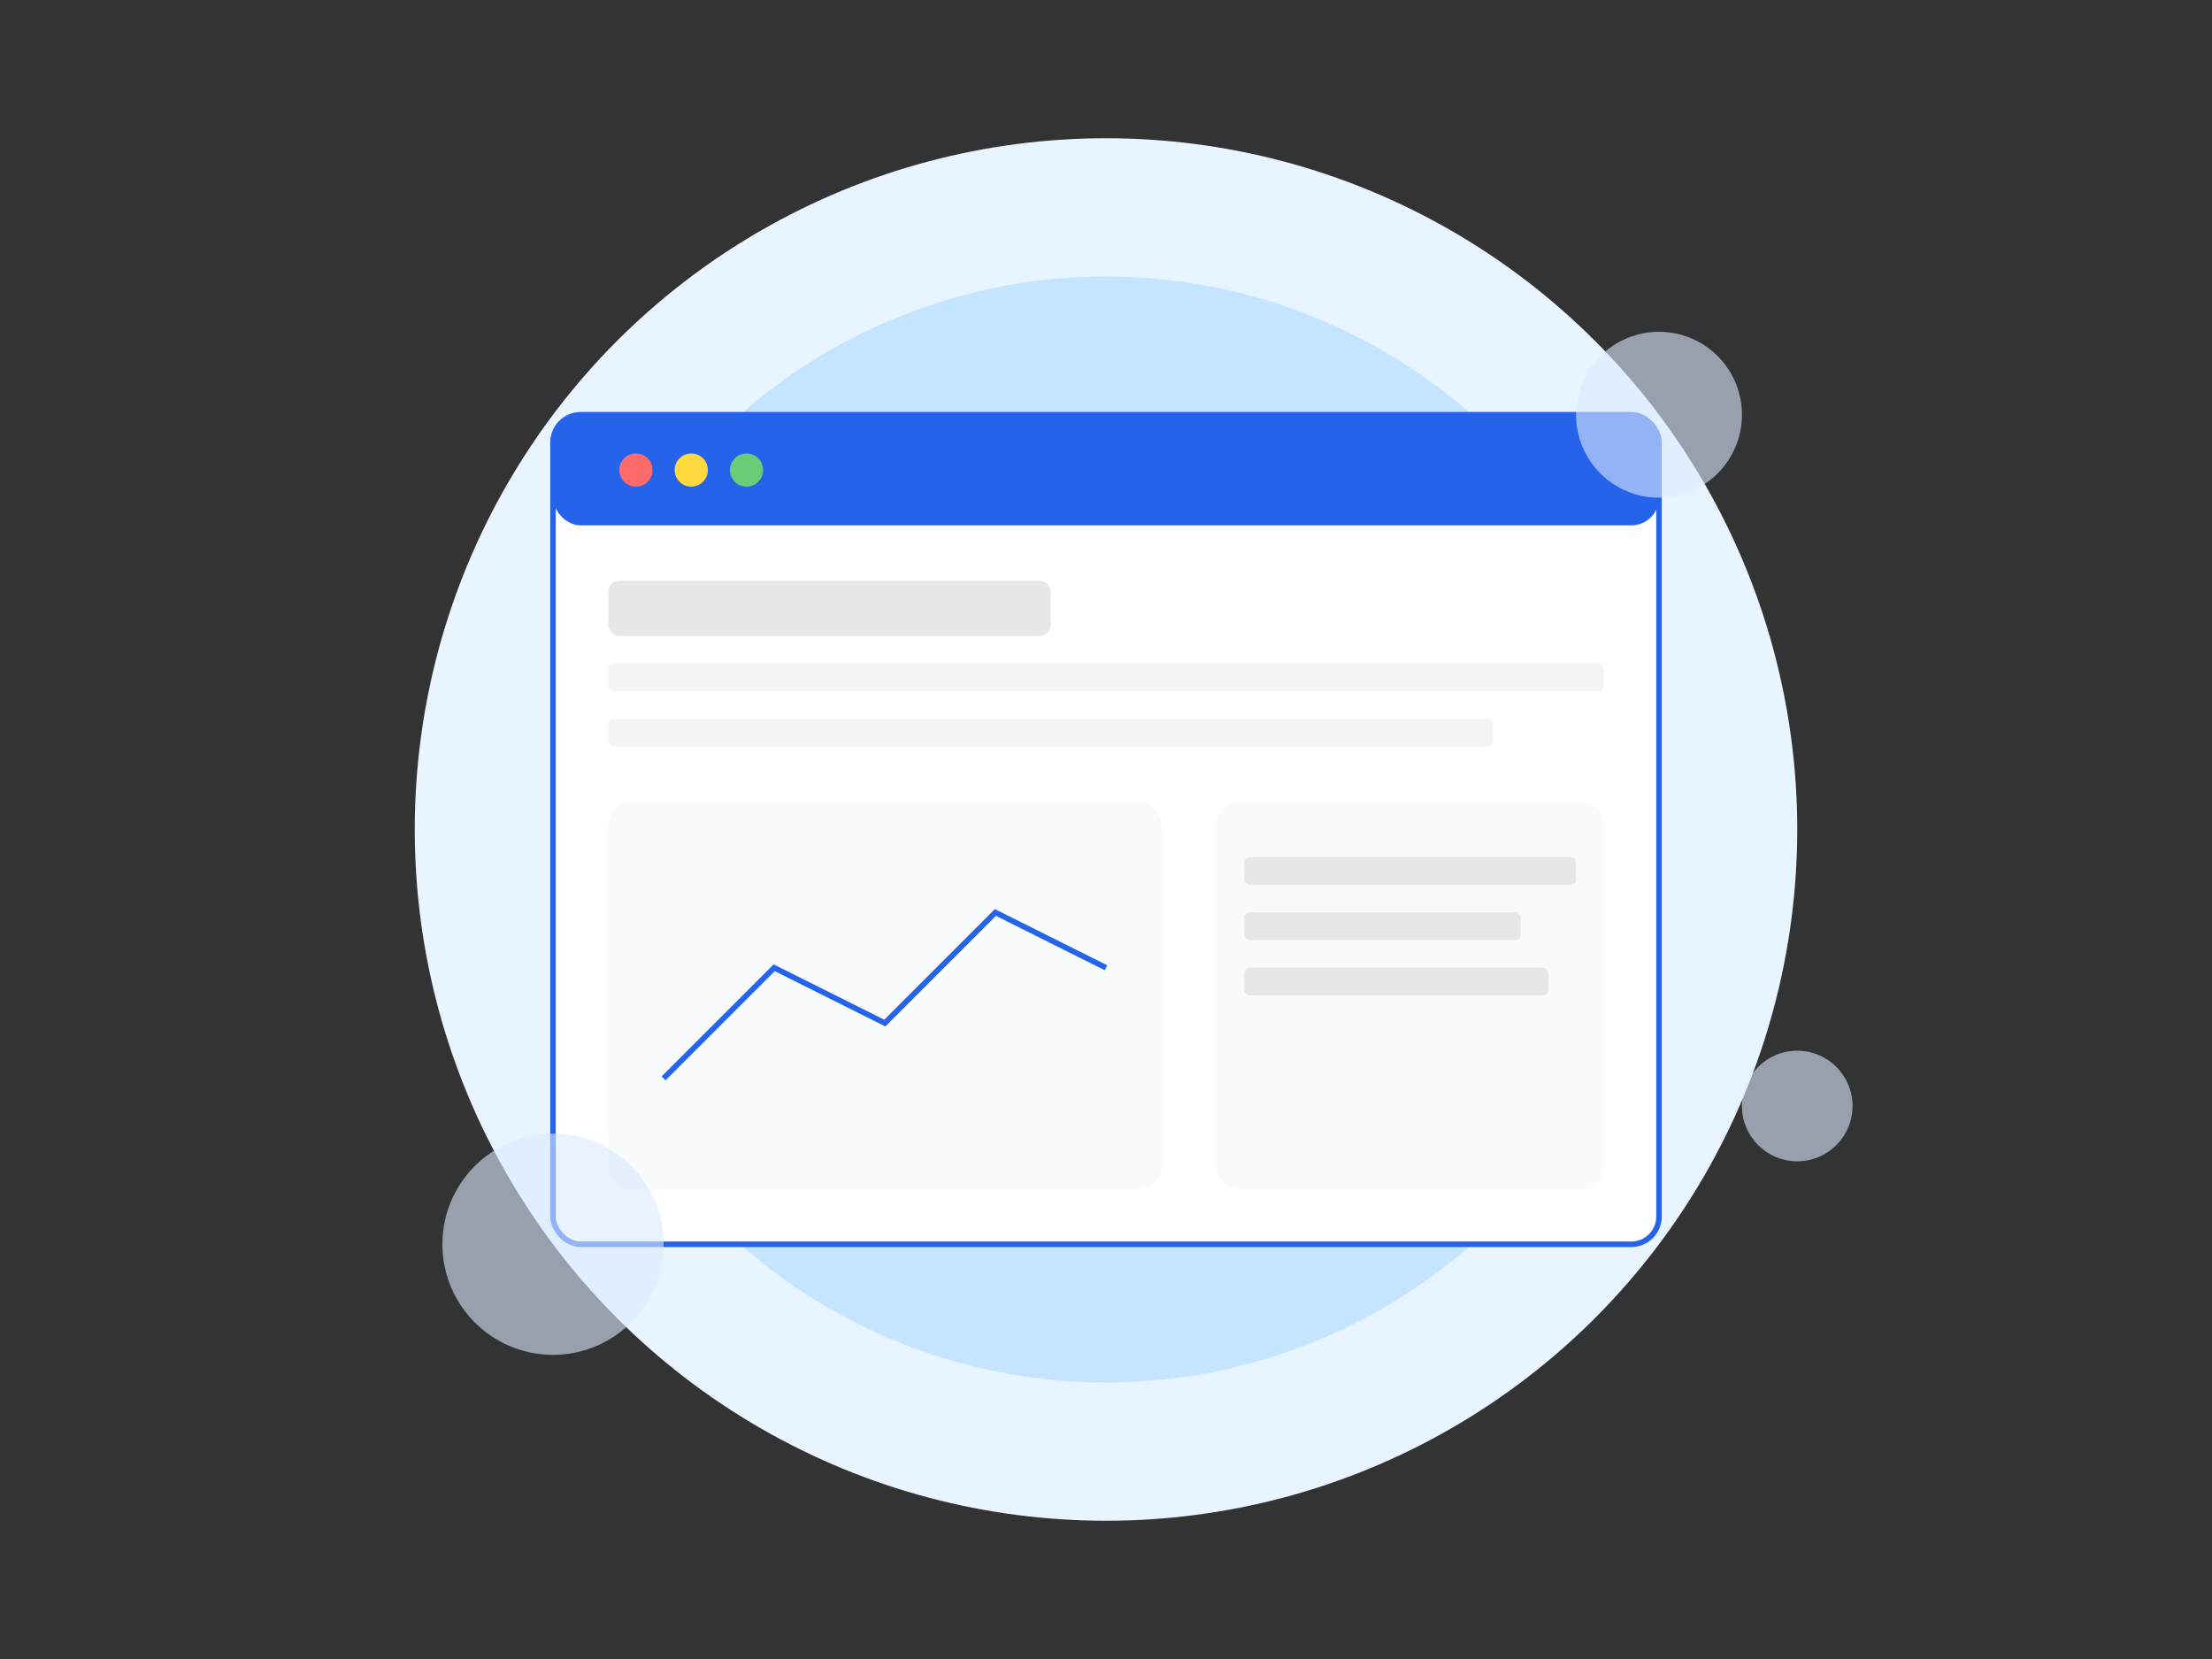 <?xml version="1.0" encoding="UTF-8"?>
<svg width="800" height="600" viewBox="0 0 800 600" fill="none" xmlns="http://www.w3.org/2000/svg">
  <rect x="0" y="0" width="800" height="600" fill="#333333" stroke="none"/>
  <!-- Background Elements -->
  <circle cx="400" cy="300" r="250" fill="#E8F4FF" />
  <circle cx="400" cy="300" r="200" fill="#C5E4FF" />
  
  <!-- Dashboard Window -->
  <rect x="200" y="150" width="400" height="300" rx="10" fill="white" stroke="#2563EB" stroke-width="2"/>
  <rect x="200" y="150" width="400" height="40" rx="10" fill="#2563EB"/>
  <circle cx="230" cy="170" r="6" fill="#FF6B6B"/>
  <circle cx="250" cy="170" r="6" fill="#FFD93D"/>
  <circle cx="270" cy="170" r="6" fill="#6BCB77"/>
  
  <!-- Content Elements -->
  <rect x="220" y="210" width="160" height="20" rx="4" fill="#E5E7EB"/>
  <rect x="220" y="240" width="360" height="10" rx="2" fill="#F3F4F6"/>
  <rect x="220" y="260" width="320" height="10" rx="2" fill="#F3F4F6"/>
  
  <!-- Chart Element -->
  <rect x="220" y="290" width="200" height="140" rx="8" fill="#F8FAFC"/>
  <path d="M240 390 L280 350 L320 370 L360 330 L400 350" stroke="#2563EB" stroke-width="2" fill="none"/>
  
  <!-- Task List -->
  <rect x="440" y="290" width="140" height="140" rx="8" fill="#F8FAFC"/>
  <rect x="450" y="310" width="120" height="10" rx="2" fill="#E5E7EB"/>
  <rect x="450" y="330" width="100" height="10" rx="2" fill="#E5E7EB"/>
  <rect x="450" y="350" width="110" height="10" rx="2" fill="#E5E7EB"/>
  
  <!-- Decorative Elements -->
  <circle cx="600" cy="150" r="30" fill="#DBEAFE" opacity="0.6"/>
  <circle cx="200" cy="450" r="40" fill="#DBEAFE" opacity="0.6"/>
  <circle cx="650" cy="400" r="20" fill="#DBEAFE" opacity="0.6"/>
</svg>
